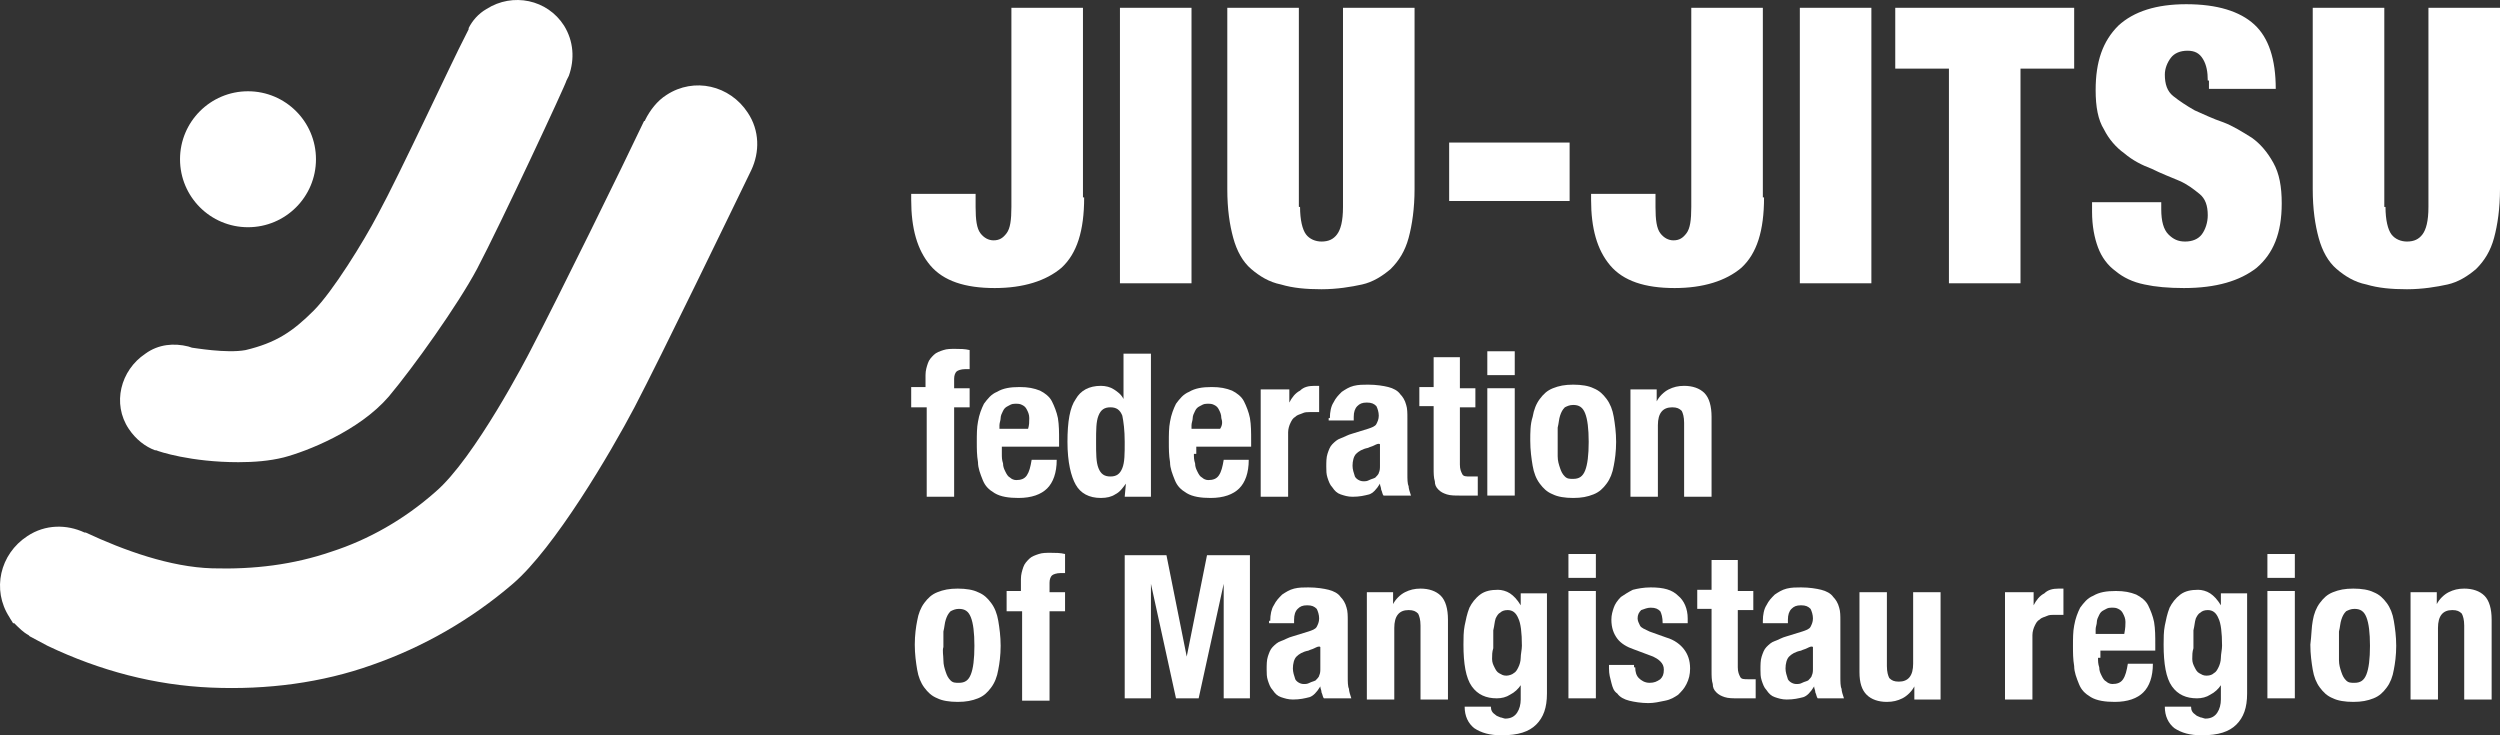 <svg width="136" height="40" viewBox="0 0 136 40" fill="none" xmlns="http://www.w3.org/2000/svg">
    <rect x="0" y="0" width="136" height="40" fill="#333333" stroke="none"/>
    <path d="M49.569 22.093V21.055H50.348V20.407C50.348 20.147 50.413 19.952 50.478 19.758C50.542 19.563 50.672 19.433 50.802 19.304C50.932 19.174 51.126 19.109 51.321 19.044C51.516 18.979 51.71 18.979 51.97 18.979C52.229 18.979 52.489 18.979 52.748 19.044V20.082C52.684 20.082 52.684 20.082 52.619 20.082H52.489C52.294 20.082 52.1 20.147 52.035 20.212C51.97 20.277 51.905 20.407 51.905 20.601V21.12H52.748V22.158H51.905V27.024H50.413V22.158H49.569V22.093Z" fill="white"/>
    <path d="M54.5 24.689C54.5 24.883 54.5 25.013 54.565 25.208C54.565 25.402 54.63 25.532 54.695 25.662C54.76 25.791 54.825 25.921 54.954 25.986C55.019 26.051 55.149 26.116 55.279 26.116C55.538 26.116 55.733 26.051 55.863 25.856C55.992 25.662 56.057 25.402 56.122 25.013H57.485C57.485 25.727 57.29 26.246 56.966 26.57C56.641 26.894 56.122 27.089 55.408 27.089C54.889 27.089 54.435 27.024 54.111 26.829C53.786 26.635 53.592 26.44 53.462 26.116C53.332 25.791 53.203 25.467 53.203 25.143C53.138 24.753 53.138 24.429 53.138 24.04C53.138 23.651 53.138 23.261 53.203 22.937C53.267 22.547 53.397 22.223 53.527 21.964C53.722 21.704 53.916 21.445 54.241 21.315C54.565 21.12 54.954 21.055 55.473 21.055C55.928 21.055 56.252 21.12 56.576 21.25C56.836 21.38 57.095 21.574 57.225 21.834C57.355 22.093 57.485 22.418 57.55 22.742C57.614 23.131 57.614 23.521 57.614 23.975V24.299H54.5V24.689ZM55.992 22.742C55.992 22.547 55.928 22.418 55.863 22.288C55.798 22.158 55.733 22.093 55.603 22.029C55.473 21.964 55.408 21.964 55.214 21.964C55.019 21.964 54.954 22.029 54.825 22.093C54.695 22.158 54.63 22.223 54.565 22.353C54.5 22.483 54.435 22.612 54.435 22.742C54.435 22.872 54.37 23.002 54.37 23.131V23.326H55.928C55.992 23.131 55.992 22.937 55.992 22.742Z" fill="white"/>
    <path d="M61.249 26.311C61.054 26.57 60.925 26.765 60.665 26.894C60.47 27.024 60.211 27.089 59.886 27.089C59.238 27.089 58.783 26.83 58.524 26.375C58.264 25.921 58.07 25.143 58.07 24.04C58.07 22.937 58.2 22.158 58.524 21.704C58.783 21.25 59.238 20.99 59.886 20.99C60.146 20.99 60.406 21.055 60.6 21.185C60.795 21.315 60.989 21.445 61.119 21.704V19.239H62.611V27.024H61.184L61.249 26.311ZM59.757 25.467C59.886 25.791 60.081 25.921 60.406 25.921C60.73 25.921 60.925 25.791 61.054 25.467C61.184 25.143 61.184 24.689 61.184 24.04C61.184 23.391 61.119 22.937 61.054 22.612C60.925 22.288 60.73 22.158 60.406 22.158C60.081 22.158 59.886 22.288 59.757 22.612C59.627 22.937 59.627 23.391 59.627 24.04C59.627 24.689 59.627 25.143 59.757 25.467Z" fill="white"/>
    <path d="M64.948 24.689C64.948 24.883 64.948 25.013 65.013 25.208C65.013 25.402 65.078 25.532 65.142 25.662C65.207 25.791 65.272 25.921 65.402 25.986C65.467 26.051 65.597 26.116 65.727 26.116C65.986 26.116 66.181 26.051 66.31 25.856C66.44 25.662 66.505 25.402 66.57 25.013H67.932C67.932 25.727 67.738 26.246 67.413 26.57C67.089 26.894 66.57 27.089 65.856 27.089C65.337 27.089 64.883 27.024 64.559 26.829C64.234 26.635 64.04 26.44 63.91 26.116C63.78 25.791 63.65 25.467 63.65 25.143C63.585 24.753 63.585 24.429 63.585 24.04C63.585 23.651 63.585 23.261 63.65 22.937C63.715 22.547 63.845 22.223 63.975 21.964C64.169 21.704 64.364 21.445 64.688 21.315C65.013 21.12 65.402 21.055 65.921 21.055C66.375 21.055 66.7 21.12 67.024 21.25C67.284 21.38 67.543 21.574 67.673 21.834C67.803 22.093 67.932 22.418 67.997 22.742C68.062 23.131 68.062 23.521 68.062 23.975V24.299H65.078V24.689H64.948ZM66.44 22.742C66.44 22.547 66.375 22.418 66.31 22.288C66.246 22.158 66.181 22.093 66.051 22.029C65.921 21.964 65.856 21.964 65.662 21.964C65.467 21.964 65.402 22.029 65.272 22.093C65.142 22.158 65.078 22.223 65.013 22.353C64.948 22.483 64.883 22.612 64.883 22.742C64.883 22.872 64.818 23.002 64.818 23.131V23.326H66.375C66.505 23.131 66.505 22.937 66.44 22.742Z" fill="white"/>
    <path d="M70.139 21.12V21.899C70.268 21.639 70.463 21.38 70.723 21.25C70.917 21.055 71.177 20.99 71.501 20.99C71.566 20.99 71.566 20.99 71.631 20.99C71.696 20.99 71.696 20.99 71.761 20.99V22.418C71.696 22.418 71.631 22.418 71.501 22.418C71.436 22.418 71.371 22.418 71.242 22.418C71.112 22.418 70.982 22.418 70.852 22.483C70.723 22.547 70.593 22.547 70.463 22.677C70.333 22.742 70.268 22.872 70.204 23.002C70.139 23.131 70.074 23.326 70.074 23.521V27.024H68.582V21.185H70.139V21.12Z" fill="white"/>
    <path d="M72.345 22.742C72.345 22.418 72.41 22.093 72.54 21.899C72.669 21.639 72.799 21.509 72.994 21.315C73.189 21.185 73.383 21.055 73.643 20.99C73.902 20.925 74.162 20.925 74.421 20.925C74.875 20.925 75.265 20.99 75.524 21.055C75.784 21.12 76.043 21.25 76.173 21.445C76.303 21.574 76.432 21.769 76.497 22.029C76.562 22.223 76.562 22.483 76.562 22.742V25.791C76.562 26.051 76.562 26.311 76.627 26.44C76.627 26.57 76.692 26.765 76.757 26.959H75.265C75.2 26.894 75.2 26.765 75.135 26.635C75.135 26.505 75.07 26.44 75.07 26.311C74.875 26.635 74.681 26.829 74.486 26.894C74.227 26.959 73.967 27.024 73.578 27.024C73.318 27.024 73.124 26.959 72.929 26.894C72.734 26.829 72.605 26.7 72.475 26.505C72.345 26.375 72.28 26.181 72.215 25.986C72.15 25.791 72.15 25.597 72.15 25.402C72.15 25.143 72.15 24.883 72.215 24.689C72.28 24.494 72.345 24.299 72.475 24.169C72.605 24.04 72.734 23.91 72.929 23.845C73.124 23.78 73.318 23.651 73.578 23.586L74.421 23.326C74.616 23.261 74.81 23.196 74.875 23.067C74.94 22.937 75.005 22.807 75.005 22.612C75.005 22.418 74.94 22.223 74.875 22.093C74.746 21.964 74.616 21.899 74.356 21.899C74.097 21.899 73.967 21.964 73.837 22.093C73.707 22.223 73.643 22.418 73.643 22.677V22.872H72.28V22.742H72.345ZM74.746 24.234C74.616 24.299 74.551 24.299 74.421 24.364C74.097 24.429 73.902 24.559 73.772 24.689C73.643 24.818 73.578 25.078 73.578 25.337C73.578 25.532 73.643 25.727 73.707 25.921C73.772 26.051 73.967 26.181 74.162 26.181C74.291 26.181 74.356 26.181 74.486 26.116C74.616 26.051 74.681 26.051 74.81 25.986C74.875 25.921 75.005 25.791 75.005 25.727C75.07 25.597 75.07 25.467 75.07 25.337V24.169C75.005 24.105 74.875 24.169 74.746 24.234Z" fill="white"/>
    <path d="M79.418 19.433V21.12H80.261V22.158H79.418V25.273C79.418 25.532 79.482 25.662 79.547 25.791C79.612 25.921 79.742 25.921 80.001 25.921C80.066 25.921 80.131 25.921 80.196 25.921C80.261 25.921 80.326 25.921 80.391 25.921V26.959C80.196 26.959 80.066 26.959 79.937 26.959C79.807 26.959 79.612 26.959 79.418 26.959C79.158 26.959 78.898 26.959 78.704 26.894C78.509 26.83 78.379 26.765 78.25 26.635C78.12 26.505 78.055 26.375 78.055 26.181C77.99 25.986 77.99 25.727 77.99 25.467V22.093H77.212V21.055H77.99V19.433H79.418Z" fill="white"/>
    <path d="M82.402 19.109V20.407H80.91V19.109H82.402ZM82.402 21.12V26.959H80.91V21.12H82.402Z" fill="white"/>
    <path d="M83.376 22.677C83.441 22.288 83.57 21.964 83.765 21.704C83.96 21.445 84.154 21.25 84.479 21.12C84.803 20.99 85.128 20.925 85.582 20.925C86.036 20.925 86.425 20.99 86.685 21.12C87.009 21.25 87.204 21.445 87.398 21.704C87.593 21.964 87.723 22.288 87.788 22.677C87.853 23.067 87.917 23.521 87.917 24.04C87.917 24.559 87.853 25.013 87.788 25.337C87.723 25.727 87.593 26.051 87.398 26.311C87.204 26.57 87.009 26.765 86.685 26.894C86.36 27.024 86.036 27.089 85.582 27.089C85.128 27.089 84.738 27.024 84.479 26.894C84.154 26.765 83.96 26.57 83.765 26.311C83.57 26.051 83.441 25.727 83.376 25.337C83.311 24.948 83.246 24.494 83.246 23.975C83.246 23.521 83.246 23.067 83.376 22.677ZM84.738 24.818C84.738 25.078 84.803 25.272 84.868 25.467C84.933 25.662 84.998 25.791 85.128 25.921C85.257 26.051 85.387 26.051 85.582 26.051C85.906 26.051 86.101 25.921 86.231 25.597C86.36 25.272 86.425 24.753 86.425 24.04C86.425 23.326 86.36 22.807 86.231 22.483C86.101 22.158 85.906 22.029 85.582 22.029C85.387 22.029 85.257 22.093 85.128 22.158C84.998 22.288 84.933 22.418 84.868 22.612C84.803 22.807 84.803 23.002 84.738 23.261C84.738 23.521 84.738 23.78 84.738 24.105C84.738 24.299 84.738 24.624 84.738 24.818Z" fill="white"/>
    <path d="M90.124 21.12V21.834C90.254 21.574 90.513 21.315 90.773 21.185C91.032 21.055 91.292 20.99 91.616 20.99C92.07 20.99 92.46 21.12 92.719 21.38C92.979 21.639 93.109 22.093 93.109 22.677V27.024H91.616V23.002C91.616 22.677 91.552 22.483 91.487 22.353C91.357 22.223 91.227 22.158 90.968 22.158C90.448 22.158 90.189 22.483 90.189 23.131V27.024H88.697V21.185H90.124V21.12Z" fill="white"/>
    <path d="M49.894 33.772C49.959 33.382 50.089 33.058 50.283 32.798C50.478 32.539 50.672 32.344 50.997 32.215C51.321 32.085 51.646 32.02 52.1 32.02C52.554 32.02 52.943 32.085 53.203 32.215C53.527 32.344 53.722 32.539 53.916 32.798C54.111 33.058 54.241 33.382 54.306 33.772C54.371 34.161 54.435 34.615 54.435 35.134C54.435 35.653 54.371 36.107 54.306 36.432C54.241 36.821 54.111 37.145 53.916 37.405C53.722 37.664 53.527 37.859 53.203 37.989C52.878 38.118 52.554 38.183 52.1 38.183C51.646 38.183 51.256 38.118 50.997 37.989C50.672 37.859 50.478 37.664 50.283 37.405C50.089 37.145 49.959 36.821 49.894 36.432C49.829 36.042 49.764 35.588 49.764 35.069C49.764 34.55 49.829 34.096 49.894 33.772ZM51.321 35.913C51.321 36.172 51.386 36.367 51.451 36.561C51.516 36.756 51.581 36.886 51.711 37.016C51.84 37.145 51.97 37.145 52.165 37.145C52.489 37.145 52.684 37.016 52.813 36.691C52.943 36.367 53.008 35.848 53.008 35.134C53.008 34.42 52.943 33.901 52.813 33.577C52.684 33.252 52.489 33.123 52.165 33.123C51.97 33.123 51.84 33.188 51.711 33.252C51.581 33.382 51.516 33.512 51.451 33.707C51.386 33.901 51.386 34.096 51.321 34.355C51.321 34.615 51.321 34.874 51.321 35.199C51.256 35.394 51.321 35.653 51.321 35.913Z" fill="white"/>
    <path d="M54.76 33.188V32.15H55.538V31.501C55.538 31.241 55.603 31.047 55.668 30.852C55.733 30.657 55.863 30.528 55.992 30.398C56.122 30.268 56.317 30.203 56.511 30.138C56.706 30.073 56.901 30.073 57.16 30.073C57.42 30.073 57.679 30.073 57.939 30.138V31.176C57.874 31.176 57.874 31.176 57.809 31.176H57.679C57.485 31.176 57.29 31.241 57.225 31.306C57.16 31.371 57.095 31.501 57.095 31.695V32.215H57.939V33.253H57.095V38.118H55.603V33.253H54.76V33.188Z" fill="white"/>
    <path d="M63.455 30.203L64.558 35.718L65.661 30.203H67.996V37.989H66.569V31.76L65.207 37.989H63.974L62.611 31.76V37.989H61.184V30.203H63.455Z" fill="white"/>
    <path d="M69.101 33.772C69.101 33.447 69.165 33.123 69.295 32.928C69.425 32.669 69.555 32.539 69.749 32.344C69.944 32.215 70.139 32.085 70.398 32.02C70.658 31.955 70.917 31.955 71.177 31.955C71.631 31.955 72.02 32.02 72.28 32.085C72.539 32.15 72.799 32.279 72.928 32.474C73.058 32.604 73.188 32.798 73.253 33.058C73.318 33.252 73.318 33.512 73.318 33.772V36.821C73.318 37.08 73.318 37.34 73.383 37.47C73.383 37.599 73.448 37.794 73.512 37.989H72.02C71.955 37.924 71.955 37.794 71.89 37.664C71.89 37.535 71.826 37.47 71.826 37.34C71.631 37.664 71.436 37.859 71.242 37.924C70.982 37.989 70.723 38.054 70.333 38.054C70.074 38.054 69.879 37.989 69.685 37.924C69.49 37.859 69.36 37.729 69.23 37.535C69.101 37.405 69.036 37.21 68.971 37.016C68.906 36.821 68.906 36.626 68.906 36.432C68.906 36.172 68.906 35.913 68.971 35.718C69.036 35.523 69.101 35.329 69.23 35.199C69.36 35.069 69.49 34.939 69.685 34.874C69.879 34.81 70.074 34.68 70.333 34.615L71.177 34.355C71.371 34.291 71.566 34.226 71.631 34.096C71.696 33.966 71.761 33.837 71.761 33.642C71.761 33.447 71.696 33.252 71.631 33.123C71.501 32.993 71.371 32.928 71.112 32.928C70.852 32.928 70.723 32.993 70.593 33.123C70.463 33.252 70.398 33.447 70.398 33.707V33.901H69.036V33.772H69.101ZM71.501 35.264C71.371 35.329 71.306 35.329 71.177 35.394C70.852 35.458 70.658 35.588 70.528 35.718C70.398 35.848 70.333 36.107 70.333 36.367C70.333 36.561 70.398 36.756 70.463 36.951C70.528 37.08 70.723 37.21 70.917 37.21C71.047 37.21 71.112 37.21 71.242 37.145C71.371 37.08 71.436 37.08 71.566 37.016C71.631 36.951 71.761 36.821 71.761 36.756C71.826 36.626 71.826 36.496 71.826 36.367V35.199C71.761 35.134 71.631 35.199 71.501 35.264Z" fill="white"/>
    <path d="M75.784 32.15V32.863C75.914 32.604 76.173 32.344 76.433 32.215C76.692 32.085 76.952 32.02 77.276 32.02C77.73 32.02 78.12 32.15 78.379 32.409C78.639 32.669 78.769 33.123 78.769 33.707V38.054H77.276V34.031C77.276 33.707 77.211 33.512 77.147 33.382C77.017 33.252 76.887 33.188 76.627 33.188C76.108 33.188 75.849 33.512 75.849 34.161V38.054H74.357V32.215H75.784V32.15Z" fill="white"/>
    <path d="M84.154 37.729C84.154 38.508 83.959 39.027 83.57 39.416C83.181 39.805 82.597 40 81.688 40C81.04 40 80.585 39.87 80.196 39.611C79.872 39.351 79.677 38.962 79.677 38.443H81.105C81.105 38.638 81.169 38.767 81.364 38.897C81.429 38.962 81.494 38.962 81.624 39.027C81.688 39.027 81.818 39.092 81.883 39.092C82.207 39.092 82.402 38.962 82.532 38.767C82.662 38.573 82.727 38.313 82.727 38.054V37.275C82.597 37.47 82.402 37.664 82.143 37.794C81.948 37.924 81.688 37.989 81.429 37.989C80.845 37.989 80.391 37.794 80.067 37.34C79.742 36.886 79.612 36.107 79.612 35.069C79.612 34.745 79.612 34.355 79.677 34.031C79.742 33.707 79.807 33.382 79.937 33.058C80.067 32.798 80.261 32.539 80.521 32.344C80.78 32.15 81.105 32.085 81.494 32.085C81.688 32.085 81.948 32.15 82.143 32.279C82.337 32.409 82.532 32.604 82.727 32.928V32.279H84.154V37.729ZM81.169 35.848C81.169 36.042 81.234 36.172 81.299 36.302C81.364 36.432 81.429 36.561 81.559 36.626C81.688 36.691 81.753 36.756 81.948 36.756C82.078 36.756 82.272 36.691 82.337 36.626C82.467 36.561 82.532 36.432 82.597 36.302C82.662 36.172 82.727 35.977 82.727 35.783C82.727 35.588 82.791 35.329 82.791 35.134C82.791 34.42 82.727 33.901 82.597 33.642C82.467 33.318 82.272 33.188 82.013 33.188C81.818 33.188 81.688 33.253 81.624 33.318C81.494 33.382 81.429 33.512 81.364 33.642C81.299 33.837 81.299 34.031 81.234 34.291C81.234 34.55 81.234 34.875 81.234 35.264C81.169 35.459 81.169 35.653 81.169 35.848Z" fill="white"/>
    <path d="M86.815 30.138V31.436H85.323V30.138H86.815ZM86.815 32.15V37.989H85.323V32.15H86.815Z" fill="white"/>
    <path d="M88.956 36.302C88.956 36.561 89.021 36.756 89.151 36.886C89.281 37.016 89.475 37.145 89.735 37.145C89.994 37.145 90.124 37.08 90.319 36.951C90.448 36.821 90.513 36.691 90.513 36.432C90.513 36.237 90.448 36.107 90.319 35.977C90.189 35.848 90.059 35.783 89.929 35.718L88.891 35.329C88.502 35.199 88.178 35.004 87.983 34.745C87.788 34.485 87.659 34.161 87.659 33.707C87.659 33.447 87.724 33.252 87.788 33.058C87.853 32.863 87.983 32.669 88.178 32.474C88.372 32.344 88.567 32.215 88.826 32.085C89.086 32.02 89.41 31.955 89.8 31.955C90.513 31.955 90.967 32.085 91.292 32.409C91.616 32.669 91.811 33.123 91.811 33.642V33.901H90.448C90.448 33.577 90.383 33.382 90.319 33.252C90.189 33.123 90.059 33.058 89.8 33.058C89.605 33.058 89.475 33.123 89.281 33.188C89.151 33.317 89.086 33.447 89.086 33.642C89.086 33.772 89.151 33.901 89.216 34.031C89.281 34.161 89.475 34.226 89.735 34.355L90.643 34.68C91.097 34.81 91.422 35.069 91.616 35.329C91.811 35.588 91.941 35.913 91.941 36.367C91.941 36.691 91.876 36.951 91.746 37.21C91.616 37.47 91.486 37.599 91.292 37.794C91.097 37.924 90.903 38.054 90.578 38.118C90.254 38.183 89.994 38.248 89.67 38.248C89.281 38.248 88.891 38.183 88.632 38.118C88.372 38.054 88.113 37.924 87.983 37.729C87.788 37.599 87.724 37.405 87.659 37.145C87.594 36.886 87.529 36.691 87.529 36.367V36.172H88.891V36.302H88.956Z" fill="white"/>
    <path d="M94.536 30.463V32.15H95.38V33.188H94.536V36.302C94.536 36.561 94.601 36.691 94.666 36.821C94.731 36.951 94.861 36.951 95.12 36.951C95.185 36.951 95.25 36.951 95.315 36.951C95.38 36.951 95.445 36.951 95.509 36.951V37.989C95.315 37.989 95.185 37.989 95.055 37.989C94.925 37.989 94.731 37.989 94.536 37.989C94.277 37.989 94.017 37.989 93.823 37.924C93.628 37.859 93.498 37.794 93.368 37.664C93.239 37.535 93.174 37.405 93.174 37.21C93.109 37.016 93.109 36.756 93.109 36.496V33.123H92.33V32.085H93.109V30.463H94.536Z" fill="white"/>
    <path d="M95.899 33.772C95.899 33.447 95.964 33.123 96.094 32.928C96.224 32.669 96.353 32.539 96.548 32.344C96.743 32.215 96.937 32.085 97.197 32.02C97.456 31.955 97.716 31.955 97.975 31.955C98.43 31.955 98.819 32.02 99.078 32.085C99.338 32.15 99.597 32.279 99.727 32.474C99.857 32.604 99.987 32.798 100.052 33.058C100.116 33.252 100.116 33.512 100.116 33.772V36.821C100.116 37.08 100.116 37.34 100.181 37.47C100.181 37.599 100.246 37.794 100.311 37.989H98.884C98.819 37.924 98.819 37.794 98.754 37.664C98.754 37.535 98.689 37.47 98.689 37.34C98.495 37.664 98.3 37.859 98.105 37.924C97.846 37.989 97.586 38.054 97.197 38.054C96.937 38.054 96.743 37.989 96.548 37.924C96.353 37.859 96.224 37.729 96.094 37.535C95.964 37.405 95.899 37.21 95.834 37.016C95.769 36.821 95.769 36.626 95.769 36.432C95.769 36.172 95.769 35.913 95.834 35.718C95.899 35.523 95.964 35.329 96.094 35.199C96.224 35.069 96.353 34.939 96.548 34.874C96.743 34.81 96.937 34.68 97.197 34.615L98.04 34.355C98.235 34.291 98.43 34.226 98.495 34.096C98.559 33.966 98.624 33.837 98.624 33.642C98.624 33.447 98.559 33.252 98.495 33.123C98.365 32.993 98.235 32.928 97.975 32.928C97.716 32.928 97.586 32.993 97.456 33.123C97.327 33.252 97.262 33.447 97.262 33.707V33.901H95.899V33.772ZM98.3 35.264C98.17 35.329 98.105 35.329 97.975 35.394C97.651 35.458 97.456 35.588 97.327 35.718C97.197 35.848 97.132 36.107 97.132 36.367C97.132 36.561 97.197 36.756 97.262 36.951C97.327 37.08 97.521 37.21 97.716 37.21C97.846 37.21 97.91 37.21 98.04 37.145C98.17 37.08 98.235 37.08 98.365 37.016C98.43 36.951 98.559 36.821 98.559 36.756C98.624 36.626 98.624 36.496 98.624 36.367V35.199C98.559 35.134 98.43 35.199 98.3 35.264Z" fill="white"/>
    <path d="M104.14 37.34C104.01 37.599 103.75 37.859 103.491 37.989C103.231 38.118 102.972 38.183 102.647 38.183C102.193 38.183 101.804 38.054 101.545 37.794C101.285 37.535 101.155 37.145 101.155 36.561V32.215H102.647V36.237C102.647 36.561 102.712 36.756 102.777 36.886C102.907 37.016 103.037 37.081 103.296 37.081C103.815 37.081 104.075 36.756 104.075 36.107V32.215H105.567V38.054H104.14V37.34Z" fill="white"/>
    <path d="M110.629 32.15V32.928C110.758 32.669 110.953 32.409 111.213 32.279C111.407 32.085 111.667 32.02 111.991 32.02C112.056 32.02 112.056 32.02 112.121 32.02C112.186 32.02 112.186 32.02 112.251 32.02V33.447C112.186 33.447 112.121 33.447 111.991 33.447C111.926 33.447 111.861 33.447 111.732 33.447C111.602 33.447 111.472 33.447 111.342 33.512C111.213 33.577 111.083 33.577 110.953 33.707C110.823 33.772 110.758 33.901 110.694 34.031C110.629 34.161 110.564 34.355 110.564 34.55V38.054H109.072V32.215H110.629V32.15Z" fill="white"/>
    <path d="M114.133 35.783C114.133 35.977 114.133 36.107 114.198 36.302C114.198 36.496 114.262 36.626 114.327 36.756C114.392 36.886 114.457 37.016 114.587 37.08C114.652 37.145 114.782 37.21 114.911 37.21C115.171 37.21 115.365 37.145 115.495 36.951C115.625 36.756 115.69 36.496 115.755 36.107H117.117C117.117 36.821 116.923 37.34 116.598 37.664C116.274 37.989 115.755 38.183 115.041 38.183C114.522 38.183 114.068 38.118 113.743 37.924C113.419 37.729 113.224 37.535 113.095 37.21C112.965 36.886 112.835 36.561 112.835 36.237C112.77 35.848 112.77 35.523 112.77 35.134C112.77 34.745 112.77 34.355 112.835 34.031C112.9 33.642 113.03 33.317 113.16 33.058C113.354 32.798 113.549 32.539 113.873 32.409C114.198 32.215 114.587 32.15 115.106 32.15C115.56 32.15 115.884 32.215 116.209 32.344C116.468 32.474 116.728 32.669 116.858 32.928C116.987 33.188 117.117 33.512 117.182 33.837C117.247 34.226 117.247 34.615 117.247 35.069V35.394H114.262V35.783H114.133ZM115.625 33.837C115.625 33.642 115.56 33.512 115.495 33.382C115.43 33.252 115.365 33.188 115.236 33.123C115.106 33.058 115.041 33.058 114.846 33.058C114.652 33.058 114.587 33.123 114.457 33.188C114.327 33.252 114.262 33.317 114.198 33.447C114.133 33.577 114.068 33.707 114.068 33.837C114.068 33.966 114.003 34.096 114.003 34.226V34.485H115.56C115.625 34.161 115.625 33.966 115.625 33.837Z" fill="white"/>
    <path d="M122.243 37.729C122.243 38.508 122.048 39.027 121.659 39.416C121.27 39.805 120.686 40 119.778 40C119.129 40 118.675 39.87 118.285 39.611C117.961 39.351 117.766 38.962 117.766 38.443H119.194C119.194 38.638 119.259 38.767 119.453 38.897C119.518 38.962 119.583 38.962 119.713 39.027C119.778 39.027 119.907 39.092 119.972 39.092C120.297 39.092 120.491 38.962 120.621 38.767C120.751 38.573 120.816 38.313 120.816 38.054V37.275C120.686 37.47 120.491 37.664 120.232 37.794C120.037 37.924 119.778 37.989 119.518 37.989C118.934 37.989 118.48 37.794 118.156 37.34C117.831 36.886 117.701 36.107 117.701 35.069C117.701 34.745 117.701 34.355 117.766 34.031C117.831 33.707 117.896 33.382 118.026 33.058C118.156 32.798 118.35 32.539 118.61 32.344C118.869 32.15 119.194 32.085 119.583 32.085C119.778 32.085 120.037 32.15 120.232 32.279C120.426 32.409 120.621 32.604 120.816 32.928V32.279H122.243V37.729ZM119.259 35.848C119.259 36.042 119.323 36.172 119.388 36.302C119.453 36.432 119.518 36.561 119.648 36.626C119.778 36.691 119.842 36.756 120.037 36.756C120.232 36.756 120.361 36.691 120.426 36.626C120.556 36.561 120.621 36.432 120.686 36.302C120.751 36.172 120.816 35.977 120.816 35.783C120.816 35.588 120.88 35.329 120.88 35.134C120.88 34.42 120.816 33.901 120.686 33.642C120.556 33.318 120.361 33.188 120.102 33.188C119.907 33.188 119.778 33.253 119.713 33.318C119.583 33.382 119.518 33.512 119.453 33.642C119.388 33.837 119.388 34.031 119.323 34.291C119.323 34.55 119.323 34.875 119.323 35.264C119.259 35.459 119.259 35.653 119.259 35.848Z" fill="white"/>
    <path d="M124.839 30.138V31.436H123.347V30.138H124.839ZM124.839 32.15V37.989H123.347V32.15H124.839Z" fill="white"/>
    <path d="M125.813 33.772C125.877 33.382 126.007 33.058 126.202 32.798C126.397 32.539 126.591 32.344 126.916 32.215C127.24 32.085 127.564 32.02 128.019 32.02C128.473 32.02 128.862 32.085 129.121 32.215C129.446 32.344 129.64 32.539 129.835 32.798C130.03 33.058 130.16 33.382 130.224 33.772C130.289 34.161 130.354 34.615 130.354 35.134C130.354 35.653 130.289 36.107 130.224 36.432C130.16 36.821 130.03 37.145 129.835 37.405C129.64 37.664 129.446 37.859 129.121 37.989C128.797 38.118 128.473 38.183 128.019 38.183C127.564 38.183 127.175 38.118 126.916 37.989C126.591 37.859 126.397 37.664 126.202 37.405C126.007 37.145 125.877 36.821 125.813 36.432C125.748 36.042 125.683 35.588 125.683 35.069C125.748 34.55 125.748 34.096 125.813 33.772ZM127.24 35.913C127.24 36.172 127.305 36.367 127.37 36.561C127.435 36.756 127.499 36.886 127.629 37.016C127.759 37.145 127.889 37.145 128.083 37.145C128.408 37.145 128.602 37.016 128.732 36.691C128.862 36.367 128.927 35.848 128.927 35.134C128.927 34.42 128.862 33.901 128.732 33.577C128.602 33.252 128.408 33.123 128.083 33.123C127.889 33.123 127.759 33.188 127.629 33.252C127.499 33.382 127.435 33.512 127.37 33.707C127.305 33.901 127.305 34.096 127.24 34.355C127.24 34.615 127.24 34.874 127.24 35.199C127.24 35.394 127.24 35.653 127.24 35.913Z" fill="white"/>
    <path d="M132.561 32.15V32.863C132.691 32.604 132.95 32.344 133.21 32.215C133.469 32.085 133.729 32.02 134.053 32.02C134.507 32.02 134.897 32.15 135.156 32.409C135.416 32.669 135.545 33.123 135.545 33.707V38.054H134.053V34.031C134.053 33.707 133.988 33.512 133.923 33.382C133.794 33.252 133.664 33.188 133.404 33.188C132.885 33.188 132.626 33.512 132.626 34.161V38.054H131.134V32.215H132.561V32.15Z" fill="white"/>
    <path d="M58.978 10.739C58.978 12.556 58.589 13.789 57.745 14.567C56.902 15.281 55.669 15.67 54.111 15.67C52.489 15.67 51.321 15.281 50.608 14.438C49.894 13.594 49.569 12.426 49.569 10.869V10.545H53.073V11.258C53.073 11.972 53.138 12.426 53.333 12.686C53.528 12.945 53.787 13.075 54.047 13.075C54.371 13.075 54.566 12.945 54.76 12.686C54.955 12.426 55.02 11.972 55.02 11.258V0.424H58.913V10.739H58.978Z" fill="white"/>
    <path d="M64.818 0.424V15.411H60.925V0.424H64.818Z" fill="white"/>
    <path d="M70.723 11.258C70.723 11.972 70.853 12.491 71.047 12.751C71.242 13.01 71.566 13.14 71.891 13.14C72.28 13.14 72.54 13.01 72.734 12.751C72.929 12.491 73.059 12.037 73.059 11.258V0.424H76.952V10.285C76.952 11.323 76.822 12.232 76.628 12.945C76.433 13.659 76.109 14.178 75.654 14.632C75.2 15.021 74.681 15.346 74.097 15.476C73.513 15.605 72.734 15.735 71.891 15.735C71.047 15.735 70.334 15.67 69.685 15.476C69.036 15.346 68.517 15.021 68.062 14.632C67.608 14.243 67.284 13.659 67.089 12.945C66.894 12.232 66.765 11.388 66.765 10.285V0.424H70.658V11.258H70.723Z" fill="white"/>
    <path d="M85.387 7.755V10.934H78.834V7.755H85.387Z" fill="white"/>
    <path d="M95.964 10.739C95.964 12.556 95.575 13.789 94.731 14.567C93.888 15.281 92.655 15.67 91.098 15.67C89.475 15.67 88.307 15.281 87.594 14.438C86.88 13.594 86.555 12.426 86.555 10.869V10.545H90.059V11.258C90.059 11.972 90.124 12.426 90.319 12.686C90.514 12.945 90.773 13.075 91.033 13.075C91.357 13.075 91.552 12.945 91.746 12.686C91.941 12.426 92.006 11.972 92.006 11.258V0.424H95.899V10.739H95.964Z" fill="white"/>
    <path d="M101.803 0.424V15.411H97.911V0.424H101.803Z" fill="white"/>
    <path d="M103.102 3.733V0.424H112.835V3.733H109.915V15.411H106.022V3.733H103.102Z" fill="white"/>
    <path d="M120.102 4.381C120.102 3.927 120.038 3.538 119.843 3.214C119.648 2.889 119.389 2.759 118.999 2.759C118.61 2.759 118.286 2.889 118.091 3.149C117.896 3.408 117.767 3.733 117.767 4.057C117.767 4.576 117.896 4.965 118.221 5.225C118.545 5.484 118.934 5.744 119.389 6.003C119.843 6.198 120.362 6.457 120.946 6.652C121.465 6.847 121.984 7.171 122.503 7.496C122.958 7.82 123.347 8.274 123.671 8.858C123.996 9.442 124.126 10.156 124.126 11.064C124.126 12.686 123.671 13.789 122.763 14.567C121.854 15.281 120.557 15.67 118.805 15.67C117.961 15.67 117.247 15.605 116.663 15.476C116.015 15.346 115.495 15.086 115.106 14.762C114.652 14.438 114.327 13.983 114.133 13.464C113.938 12.945 113.808 12.297 113.808 11.518V10.999H117.572V11.388C117.572 12.037 117.702 12.491 117.961 12.751C118.221 13.01 118.48 13.14 118.87 13.14C119.259 13.14 119.583 13.01 119.778 12.751C119.973 12.491 120.102 12.102 120.102 11.713C120.102 11.194 119.973 10.804 119.648 10.545C119.324 10.285 118.999 10.026 118.545 9.831C118.091 9.637 117.572 9.442 117.053 9.182C116.534 8.988 116.015 8.728 115.56 8.339C115.106 8.015 114.717 7.56 114.457 7.041C114.133 6.522 114.003 5.809 114.003 4.9C114.003 3.343 114.392 2.24 115.236 1.397C116.079 0.618 117.312 0.229 118.934 0.229C120.622 0.229 121.854 0.618 122.633 1.332C123.412 2.046 123.801 3.214 123.801 4.836H120.167V4.381H120.102Z" fill="white"/>
    <path d="M129.771 11.258C129.771 11.972 129.901 12.491 130.095 12.751C130.29 13.01 130.614 13.14 130.939 13.14C131.328 13.14 131.588 13.01 131.782 12.751C131.977 12.491 132.107 12.037 132.107 11.258V0.424H136V10.285C136 11.323 135.87 12.232 135.676 12.945C135.481 13.659 135.157 14.178 134.702 14.632C134.248 15.021 133.729 15.346 133.145 15.476C132.561 15.605 131.782 15.735 130.939 15.735C130.095 15.735 129.382 15.67 128.733 15.476C128.084 15.346 127.565 15.021 127.11 14.632C126.656 14.243 126.332 13.659 126.137 12.945C125.943 12.232 125.813 11.388 125.813 10.285V0.424H129.706V11.258H129.771Z" fill="white"/>
    <path d="M13.491 12.361C15.534 12.361 17.189 10.706 17.189 8.663C17.189 6.621 15.534 4.965 13.491 4.965C11.449 4.965 9.793 6.621 9.793 8.663C9.793 10.706 11.449 12.361 13.491 12.361Z" fill="white"/>
    <path d="M30.686 1.397C29.778 -0.03 27.896 -0.42 26.468 0.489C26.014 0.748 25.69 1.137 25.495 1.527V1.592C25.43 1.721 25.365 1.851 25.3 1.981C24.652 3.214 21.732 9.507 20.564 11.648C19.785 13.14 18.098 15.865 17.06 16.903C15.892 18.071 14.983 18.655 13.361 19.044C12.323 19.239 10.506 18.914 10.441 18.914L10.246 18.849C9.468 18.655 8.624 18.72 7.911 19.239C6.548 20.147 6.094 21.964 7.002 23.326C7.391 23.91 7.911 24.299 8.43 24.494H8.495C8.624 24.559 10.376 25.143 12.972 25.143C13.815 25.143 14.659 25.078 15.438 24.883C16.67 24.559 19.526 23.456 21.148 21.574C22.51 19.952 24.911 16.579 25.949 14.632C27.247 12.167 30.816 4.511 30.816 4.381L30.946 4.122C31.27 3.214 31.205 2.24 30.686 1.397Z" fill="white"/>
    <path d="M40.68 6.133C39.706 4.641 37.76 4.187 36.267 5.16C35.748 5.484 35.359 6.003 35.099 6.522C35.099 6.522 35.099 6.587 35.035 6.587C33.931 8.923 30.363 16.189 28.87 19.044C28.741 19.303 25.821 24.948 23.679 26.765C21.992 28.257 20.046 29.36 18.034 30.009C15.958 30.722 13.816 30.982 11.545 30.917C9.274 30.852 6.744 29.944 4.667 28.971H4.602C3.629 28.516 2.461 28.516 1.488 29.165C-0.005 30.138 -0.459 32.085 0.514 33.577C0.579 33.707 0.644 33.772 0.709 33.901C0.709 33.901 0.709 33.901 0.774 33.901C1.033 34.161 1.293 34.42 1.553 34.55L1.617 34.615L2.591 35.134C5.446 36.496 8.431 37.275 11.48 37.405C14.53 37.535 17.515 37.145 20.24 36.172C23.03 35.199 25.626 33.707 27.897 31.76C30.168 29.814 33.218 24.624 34.516 22.158C36.073 19.174 39.771 11.518 40.874 9.247C41.329 8.274 41.329 7.106 40.68 6.133Z" fill="white"/>
</svg>
